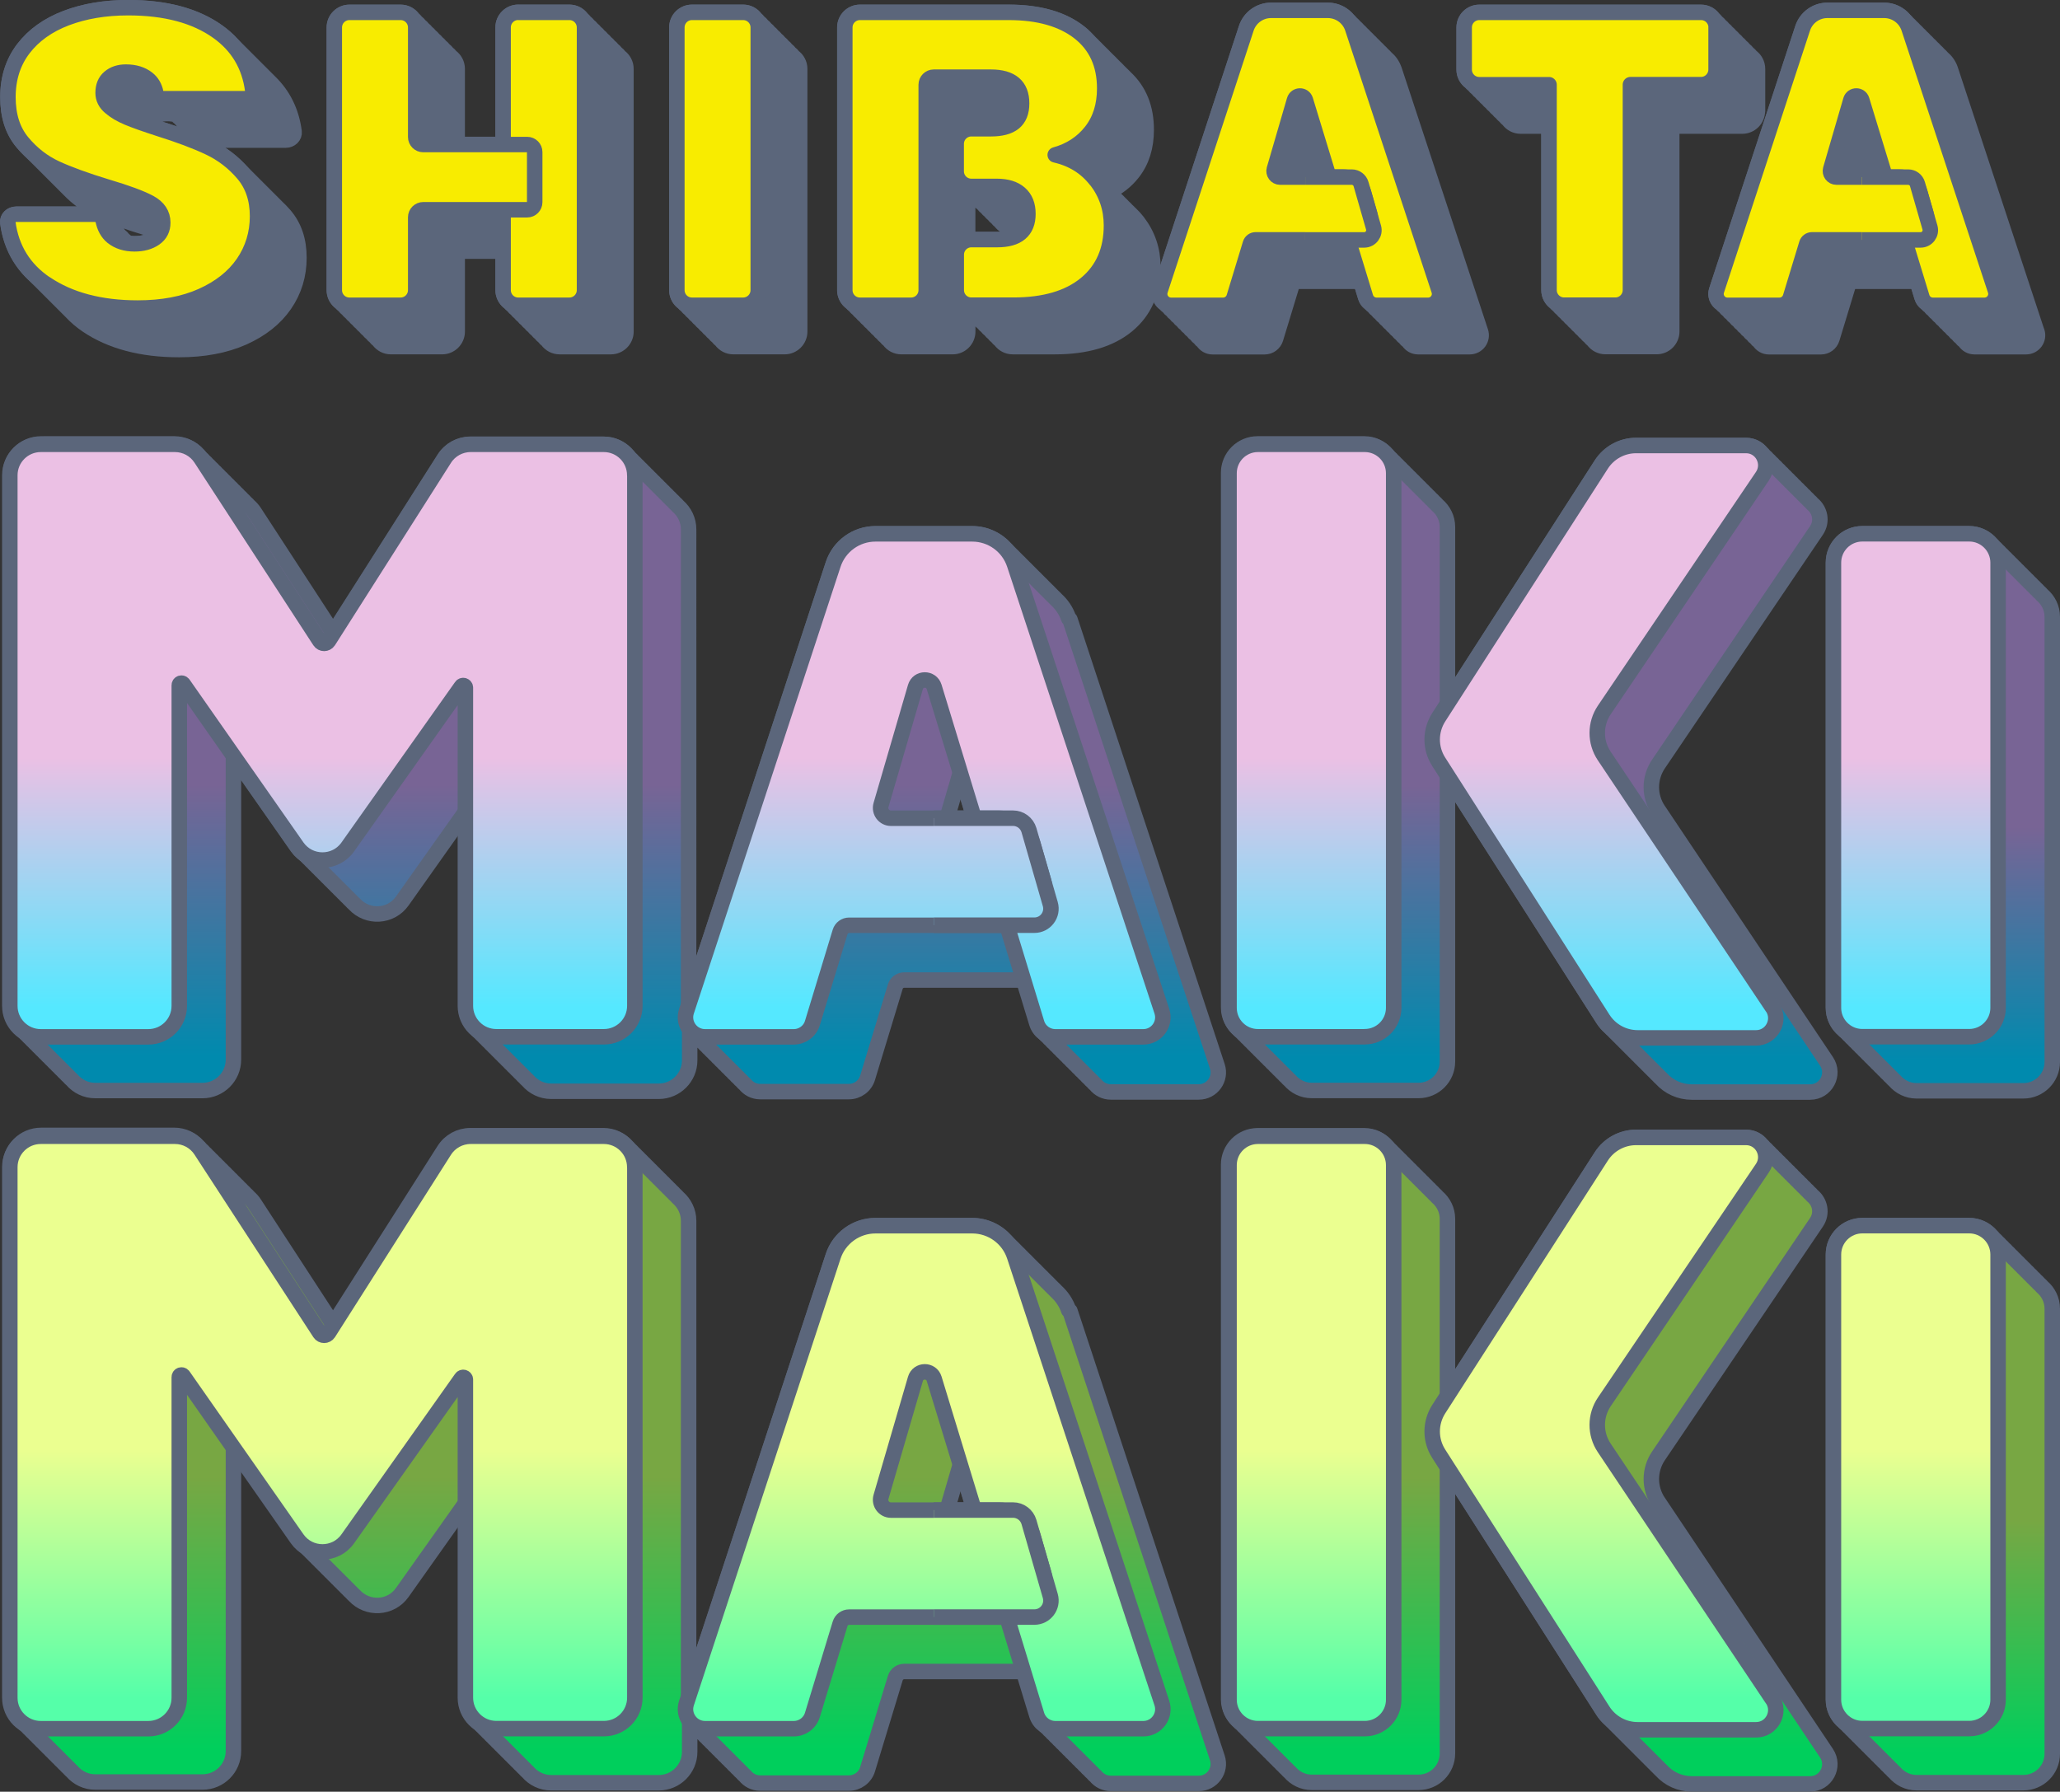 <?xml version="1.0" encoding="UTF-8"?><svg id="_レイヤー_2" xmlns="http://www.w3.org/2000/svg" xmlns:xlink="http://www.w3.org/1999/xlink" viewBox="0 0 316.8 275.57"><rect x="0" y="0" width="316.8" height="275.57" fill="#333333" stroke="none"/><defs><style>.cls-1{fill:url(#_名称未設定グラデーション_145);}.cls-1,.cls-2,.cls-3,.cls-4,.cls-5,.cls-6,.cls-7,.cls-8,.cls-9,.cls-10,.cls-11,.cls-12,.cls-13,.cls-14,.cls-15,.cls-16,.cls-17,.cls-18,.cls-19,.cls-20{stroke:#5b667b;stroke-linejoin:round;stroke-width:2.38px;}.cls-2{fill:url(#_名称未設定グラデーション_144);}.cls-3{fill:url(#_名称未設定グラデーション_119);}.cls-4{fill:url(#_名称未設定グラデーション_87-2);}.cls-5{fill:url(#_名称未設定グラデーション_87-4);}.cls-6{fill:url(#_名称未設定グラデーション_87-3);}.cls-7{fill:url(#_名称未設定グラデーション_87-6);}.cls-8{fill:url(#_名称未設定グラデーション_87-5);}.cls-9{fill:url(#_名称未設定グラデーション_119-3);}.cls-10{fill:url(#_名称未設定グラデーション_119-2);}.cls-11{fill:url(#_名称未設定グラデーション_145-3);}.cls-12{fill:url(#_名称未設定グラデーション_145-2);}.cls-13{fill:url(#_名称未設定グラデーション_144-6);}.cls-14{fill:url(#_名称未設定グラデーション_144-2);}.cls-15{fill:url(#_名称未設定グラデーション_144-4);}.cls-16{fill:url(#_名称未設定グラデーション_144-3);}.cls-17{fill:url(#_名称未設定グラデーション_144-5);}.cls-18{fill:#f8ec00;}.cls-19{fill:#5b667b;}.cls-20{fill:url(#_名称未設定グラデーション_87);}</style><linearGradient id="_名称未設定グラデーション_119" x1="94.36" y1="120.74" x2="94.36" y2="162.49" gradientUnits="userSpaceOnUse"><stop offset="0" stop-color="#786495"/><stop offset="1" stop-color="#008aae"/></linearGradient><linearGradient id="_名称未設定グラデーション_119-2" x1="298.8" y1="127.25" x2="298.8" y2="163.23" xlink:href="#_名称未設定グラデーション_119"/><linearGradient id="_名称未設定グラデーション_119-3" x1="235.23" y1="120.84" x2="235.23" y2="162.67" xlink:href="#_名称未設定グラデーション_119"/><linearGradient id="_名称未設定グラデーション_87" x1="49.57" y1="116.52" x2="49.57" y2="154.8" gradientUnits="userSpaceOnUse"><stop offset="0" stop-color="#ebc0e4"/><stop offset="1" stop-color="#55e8ff"/></linearGradient><linearGradient id="_名称未設定グラデーション_87-2" x1="142.13" y1="116.52" x2="142.13" y2="154.8" xlink:href="#_名称未設定グラデーション_87"/><linearGradient id="_名称未設定グラデーション_87-3" x1="152.61" y1="116.52" x2="152.61" y2="154.8" xlink:href="#_名称未設定グラデーション_87"/><linearGradient id="_名称未設定グラデーション_87-4" x1="294.62" y1="116.52" x2="294.62" y2="154.8" xlink:href="#_名称未設定グラデーション_87"/><linearGradient id="_名称未設定グラデーション_87-5" x1="201.67" y1="116.52" x2="201.67" y2="154.8" xlink:href="#_名称未設定グラデーション_87"/><linearGradient id="_名称未設定グラデーション_87-6" x1="246.67" y1="116.52" x2="246.67" y2="154.8" xlink:href="#_名称未設定グラデーション_87"/><linearGradient id="_名称未設定グラデーション_145" x1="94.36" y1="227.15" x2="94.36" y2="268.91" gradientUnits="userSpaceOnUse"><stop offset="0" stop-color="#78a743"/><stop offset="1" stop-color="#00cf5c"/></linearGradient><linearGradient id="_名称未設定グラデーション_145-2" x1="298.8" y1="233.66" x2="298.8" y2="269.64" xlink:href="#_名称未設定グラデーション_145"/><linearGradient id="_名称未設定グラデーション_145-3" x1="235.23" y1="227.25" x2="235.23" y2="269.08" xlink:href="#_名称未設定グラデーション_145"/><linearGradient id="_名称未設定グラデーション_144" x1="49.57" y1="222.93" x2="49.57" y2="261.21" gradientUnits="userSpaceOnUse"><stop offset="0" stop-color="#ebff90"/><stop offset="1" stop-color="#55ffa9"/></linearGradient><linearGradient id="_名称未設定グラデーション_144-2" x1="142.13" y1="222.93" x2="142.13" y2="261.21" xlink:href="#_名称未設定グラデーション_144"/><linearGradient id="_名称未設定グラデーション_144-3" x1="152.61" y1="222.93" x2="152.61" y2="261.21" xlink:href="#_名称未設定グラデーション_144"/><linearGradient id="_名称未設定グラデーション_144-4" x1="294.62" y1="222.93" x2="294.62" y2="261.21" xlink:href="#_名称未設定グラデーション_144"/><linearGradient id="_名称未設定グラデーション_144-5" x1="201.67" y1="222.93" x2="201.67" y2="261.21" xlink:href="#_名称未設定グラデーション_144"/><linearGradient id="_名称未設定グラデーション_144-6" x1="246.67" y1="222.93" x2="246.67" y2="261.21" xlink:href="#_名称未設定グラデーション_144"/></defs><g id="_レイヤー_1-2"><g><g><path class="cls-3" d="M164.35,95.12c-.38-1.16-1.07-2.15-1.93-2.93-.15-.17-.32-.33-.49-.49-.16-.17-.32-.33-.49-.49-.15-.17-.32-.33-.49-.49-.16-.17-.32-.33-.49-.49-.15-.17-.32-.33-.49-.49-.16-.17-.32-.33-.49-.49-.15-.17-.32-.33-.49-.49-.16-.17-.32-.33-.49-.49-.16-.17-.32-.33-.49-.49-.15-.17-.32-.33-.49-.49-.16-.17-.32-.33-.49-.49-.15-.17-.32-.33-.49-.49-.16-.17-.32-.33-.49-.49-.15-.17-.32-.33-.49-.49-.16-.17-.32-.33-.49-.49-.15-.17-.32-.33-.49-.49-1.27-1.4-3.08-2.26-5.06-2.26h-14.89c-2.96,0-5.58,1.9-6.51,4.71l-22.22,67.69V81.42c0-1.44-.65-2.71-1.66-3.59-.15-.17-.31-.34-.49-.49-.15-.17-.31-.34-.49-.49-.15-.17-.31-.34-.49-.49-.15-.17-.31-.34-.49-.49-.15-.17-.31-.34-.49-.49-.15-.17-.31-.34-.49-.49-.15-.17-.31-.34-.49-.49-.15-.17-.31-.34-.49-.49-.15-.17-.31-.34-.49-.49-.15-.17-.31-.34-.49-.49-.15-.17-.31-.34-.49-.49-.15-.17-.31-.34-.49-.49-.15-.17-.31-.34-.49-.49-.15-.17-.31-.34-.49-.49-.15-.17-.31-.34-.49-.49-.15-.17-.31-.34-.49-.49-.87-1.01-2.15-1.66-3.59-1.66h-20.49c-1.63,0-3.14,.83-4.02,2.21l-17.07,26.83-12.11-18.6c-.24-.37-.53-.69-.86-.98-.15-.18-.31-.34-.49-.49-.15-.18-.32-.34-.49-.49-.15-.18-.31-.34-.49-.49-.15-.18-.31-.34-.49-.49-.15-.18-.31-.34-.49-.49-.15-.18-.31-.34-.49-.49-.15-.18-.31-.34-.49-.49-.15-.18-.31-.34-.49-.49-.15-.18-.31-.34-.49-.49-.15-.18-.31-.34-.49-.49-.15-.18-.31-.34-.49-.49-.15-.18-.31-.34-.49-.49-.15-.18-.31-.34-.49-.49-.15-.18-.31-.34-.49-.49-.15-.18-.31-.34-.49-.49-.15-.18-.31-.34-.49-.49-.9-1.05-2.22-1.67-3.62-1.67H6.32c-2.63,0-4.76,2.13-4.76,4.76v81.6c0,1.44,.65,2.71,1.66,3.59,.15,.17,.31,.34,.49,.49,.15,.17,.31,.34,.49,.49,.15,.17,.31,.34,.49,.49,.15,.17,.31,.34,.49,.49,.15,.17,.31,.34,.49,.49,.15,.17,.31,.34,.49,.49,.15,.17,.31,.34,.49,.49,.15,.17,.31,.34,.49,.49,.15,.17,.31,.34,.49,.49,.15,.17,.31,.34,.49,.49,.15,.17,.31,.34,.49,.49,.15,.17,.31,.34,.49,.49,.15,.17,.31,.34,.49,.49,.15,.17,.31,.34,.49,.49,.15,.17,.31,.34,.49,.49,.15,.17,.31,.34,.49,.49,.87,1.01,2.15,1.66,3.59,1.66H31.14c2.63,0,4.76-2.13,4.76-4.76v-46.81l9.84,14.07c.27,.38,.58,.69,.92,.97,.16,.17,.31,.34,.49,.49,.16,.17,.31,.34,.49,.49,.16,.17,.31,.34,.49,.49,.16,.17,.31,.34,.49,.49,.16,.17,.31,.34,.49,.49,.16,.17,.31,.34,.49,.49,.16,.17,.31,.34,.49,.49,.16,.17,.31,.34,.49,.49,.16,.17,.31,.34,.49,.49,.16,.17,.31,.34,.49,.49,.16,.17,.31,.34,.49,.49,.16,.17,.31,.34,.49,.49,.16,.17,.31,.34,.49,.49,.16,.17,.31,.34,.49,.49,.16,.17,.31,.34,.49,.49,.16,.17,.31,.34,.49,.49,2.01,2.18,5.58,2.05,7.36-.46l9.81-13.85v30.02c0,1.44,.65,2.71,1.66,3.59,.15,.17,.31,.34,.49,.49,.15,.17,.31,.34,.49,.49,.15,.17,.31,.34,.49,.49,.15,.17,.31,.34,.49,.49,.15,.17,.31,.34,.49,.49,.15,.17,.31,.34,.49,.49,.15,.17,.31,.34,.49,.49,.15,.17,.31,.34,.49,.49,.15,.17,.31,.34,.49,.49,.15,.17,.31,.34,.49,.49,.15,.17,.31,.34,.49,.49,.15,.17,.31,.34,.49,.49,.15,.17,.31,.34,.49,.49,.15,.17,.31,.34,.49,.49,.15,.17,.31,.34,.49,.49,.15,.17,.31,.34,.49,.49,.87,1.01,2.15,1.66,3.59,1.66h16.54c2.63,0,4.76-2.13,4.76-4.76v-4.91c.18,.28,.4,.53,.66,.74,.14,.18,.31,.34,.49,.49,.14,.18,.31,.34,.49,.49,.14,.18,.31,.34,.49,.49,.14,.18,.31,.34,.49,.49,.14,.18,.31,.34,.49,.49,.14,.18,.31,.34,.49,.49,.14,.18,.31,.34,.49,.49,.14,.18,.31,.34,.49,.49,.14,.18,.31,.34,.49,.49,.14,.18,.31,.34,.49,.49,.14,.18,.31,.34,.49,.49,.14,.18,.31,.34,.49,.49,.14,.18,.31,.34,.49,.49,.14,.18,.31,.34,.49,.49,.14,.18,.31,.34,.49,.49,.14,.18,.31,.34,.49,.49,.54,.68,1.37,1.14,2.34,1.14h13.65c1.32,0,2.49-.86,2.87-2.13l4.26-14.01c.18-.61,.74-1.02,1.38-1.02h18.5l2.06,6.76c.18,.6,.55,1.11,1.02,1.48,.14,.18,.31,.35,.49,.49,.14,.18,.31,.34,.49,.49,.14,.18,.31,.35,.49,.49,.14,.18,.31,.34,.49,.49,.14,.18,.31,.34,.49,.49,.14,.18,.31,.35,.49,.49,.14,.18,.31,.34,.49,.49,.14,.18,.31,.34,.49,.49,.14,.18,.31,.35,.49,.49,.14,.18,.31,.34,.49,.49,.14,.18,.31,.34,.49,.49,.14,.18,.31,.35,.49,.49,.14,.18,.31,.34,.49,.49,.14,.18,.31,.35,.49,.49,.14,.18,.31,.34,.49,.49,.14,.18,.31,.34,.49,.49,.56,.7,1.41,1.13,2.34,1.13h13.53c2.05,0,3.49-2,2.85-3.94l-22.66-68.72Zm-14.48,30.76h-4.24l2.07-7.1,2.17,7.1Z"/><path class="cls-10" d="M314.04,91.5c-.15-.18-.31-.34-.49-.49-.15-.18-.31-.34-.49-.49-.15-.18-.31-.34-.49-.49-.15-.18-.31-.34-.49-.49-.15-.18-.31-.34-.49-.49-.15-.18-.31-.34-.49-.49-.15-.18-.31-.34-.49-.49-.15-.18-.31-.34-.49-.49-.15-.18-.31-.34-.49-.49-.15-.18-.31-.34-.49-.49-.15-.18-.31-.34-.49-.49-.15-.18-.31-.34-.49-.49-.15-.18-.31-.34-.49-.49-.15-.18-.31-.34-.49-.49-.15-.18-.31-.34-.49-.49-.15-.18-.31-.34-.49-.49-.82-.95-2.01-1.57-3.36-1.57h-16.44c-2.45,0-4.44,1.99-4.44,4.44v68.47c0,1.35,.62,2.55,1.57,3.36,.15,.18,.31,.34,.49,.49,.15,.18,.31,.34,.49,.49,.15,.18,.31,.34,.49,.49,.15,.18,.31,.34,.49,.49,.15,.18,.31,.34,.49,.49,.15,.18,.31,.34,.49,.49,.15,.18,.31,.34,.49,.49,.15,.18,.31,.34,.49,.49,.15,.18,.31,.34,.49,.49,.15,.18,.31,.34,.49,.49,.15,.18,.31,.34,.49,.49,.15,.18,.31,.34,.49,.49,.15,.18,.31,.34,.49,.49,.15,.18,.31,.34,.49,.49,.15,.18,.31,.34,.49,.49,.15,.18,.31,.34,.49,.49,.82,.95,2.01,1.57,3.36,1.57h16.44c2.45,0,4.44-1.99,4.44-4.44V94.86c0-1.35-.62-2.55-1.57-3.36Z"/><path class="cls-9" d="M255.03,124.6c-1.44-2.15-1.43-4.95,.02-7.09l24.3-35.93c.95-1.41,.53-3.16-.64-4.09-.14-.18-.3-.34-.49-.49-.14-.18-.31-.34-.49-.49-.14-.18-.3-.34-.49-.49-.14-.18-.3-.34-.49-.49-.14-.18-.3-.34-.49-.49-.14-.18-.31-.34-.49-.49-.14-.18-.3-.34-.49-.49-.14-.18-.3-.34-.49-.49-.14-.18-.31-.34-.49-.49-.14-.18-.3-.34-.49-.49-.14-.18-.3-.34-.49-.49-.14-.18-.3-.34-.49-.49-.14-.18-.3-.34-.49-.49-.14-.18-.31-.34-.49-.49-.14-.18-.3-.34-.49-.49-.14-.18-.3-.34-.49-.49-.54-.67-1.36-1.13-2.36-1.13h-16.91c-2.16,0-4.17,1.1-5.34,2.91l-23.66,36.77v-27.15c0-1.35-.62-2.55-1.57-3.36-.15-.18-.31-.34-.49-.49-.15-.18-.31-.34-.49-.49-.15-.18-.31-.34-.49-.49-.15-.18-.31-.34-.49-.49-.15-.18-.31-.34-.49-.49-.15-.18-.31-.34-.49-.49-.15-.18-.31-.34-.49-.49-.15-.18-.31-.34-.49-.49-.15-.18-.31-.34-.49-.49-.15-.18-.31-.34-.49-.49-.15-.18-.31-.34-.49-.49-.15-.18-.31-.34-.49-.49-.15-.18-.31-.34-.49-.49-.15-.18-.31-.34-.49-.49-.15-.18-.31-.34-.49-.49-.15-.18-.31-.34-.49-.49-.82-.95-2.01-1.57-3.36-1.57h-16.44c-2.45,0-4.44,1.99-4.44,4.44v82.23c0,1.35,.62,2.55,1.57,3.36,.15,.18,.31,.34,.49,.49,.15,.18,.31,.34,.49,.49,.15,.18,.31,.34,.49,.49,.15,.18,.31,.34,.49,.49,.15,.18,.31,.34,.49,.49,.15,.18,.31,.34,.49,.49,.15,.18,.31,.34,.49,.49,.15,.18,.31,.34,.49,.49,.15,.18,.31,.34,.49,.49,.15,.18,.31,.34,.49,.49,.15,.18,.31,.34,.49,.49,.15,.18,.31,.34,.49,.49,.15,.18,.31,.34,.49,.49,.15,.18,.31,.34,.49,.49,.15,.18,.31,.34,.49,.49,.15,.18,.31,.34,.49,.49,.82,.95,2.01,1.57,3.36,1.57h16.44c2.45,0,4.44-1.99,4.44-4.44v-43.98l23.89,37.41c.32,.5,.71,.94,1.14,1.32,.15,.17,.32,.33,.49,.49,.15,.17,.32,.33,.49,.49,.15,.17,.32,.33,.49,.49,.15,.17,.32,.33,.49,.49,.15,.17,.32,.33,.49,.49,.15,.17,.32,.33,.49,.49,.15,.17,.32,.33,.49,.49,.15,.17,.32,.33,.49,.49,.15,.17,.32,.33,.49,.49,.15,.17,.32,.33,.49,.49,.15,.17,.32,.33,.49,.49,.15,.17,.32,.33,.49,.49,.15,.17,.32,.33,.49,.49,.15,.17,.32,.33,.49,.49,.15,.17,.32,.33,.49,.49,.15,.17,.32,.33,.49,.49,1.19,1.32,2.89,2.09,4.7,2.09h18.2c2.42,0,3.87-2.7,2.52-4.72l-25.86-38.65Z"/></g><g><path class="cls-20" d="M97.63,73.1v81.6c0,2.63-2.13,4.76-4.76,4.76h-16.54c-2.63,0-4.76-2.13-4.76-4.76v-48.93c0-.33-.42-.46-.61-.19l-17.48,24.69c-1.9,2.69-5.9,2.68-7.79-.02l-17.51-25.04c-.19-.27-.61-.14-.61,.19v49.31c0,2.63-2.13,4.76-4.76,4.76H6.27c-2.63,0-4.76-2.13-4.76-4.76V73.1c0-2.63,2.13-4.76,4.76-4.76H26.91c1.61,0,3.11,.81,3.99,2.16l18.29,28.1c.31,.48,1.01,.47,1.32,0l17.84-28.05c.87-1.37,2.39-2.21,4.02-2.21h20.49c2.63,0,4.76,2.13,4.76,4.76Z"/><g><path class="cls-4" d="M158.83,129.74l1.64,5.68c.99,3.45-1.59,6.89-5.18,6.89h-24.71c-.63,0-1.19,.41-1.38,1.02l-4.26,14.01c-.38,1.27-1.55,2.13-2.87,2.13h-13.65c-2.04,0-3.49-2-2.85-3.94l22.56-68.71c.92-2.81,3.55-4.71,6.5-4.71h14.89c2.96,0,5.58,1.9,6.5,4.7l22.66,68.72c.64,1.94-.81,3.94-2.85,3.94h-13.53c-1.32,0-2.49-.86-2.87-2.13l-15.77-51.69c-.44-1.43-2.46-1.42-2.88,.02l-5.29,18.14c-.3,1.02,.47,2.04,1.53,2.04h16.63c2.4,0,4.51,1.59,5.18,3.9Z"/><path class="cls-6" d="M143.6,125.84h12.19c1.13,0,2.13,.75,2.45,1.84l3.28,11.37c.47,1.63-.75,3.25-2.45,3.25h-15.47"/></g><path class="cls-5" d="M307.28,86.54v68.47c0,2.45-1.99,4.44-4.44,4.44h-16.44c-2.45,0-4.44-1.99-4.44-4.44V86.54c0-2.45,1.99-4.44,4.44-4.44h16.44c2.45,0,4.44,1.99,4.44,4.44Z"/><path class="cls-8" d="M209.89,159.46h-16.44c-2.45,0-4.44-1.99-4.44-4.44V72.78c0-2.45,1.99-4.44,4.44-4.44h16.44c2.45,0,4.44,1.99,4.44,4.44v82.23c0,2.45-1.99,4.44-4.44,4.44Z"/><path class="cls-7" d="M272.57,154.92l-25.86-38.65c-1.44-2.15-1.43-4.95,.02-7.09l24.3-35.93c1.36-2.01-.08-4.73-2.51-4.73h-16.91c-2.16,0-4.17,1.1-5.34,2.91l-25.01,38.88c-1.34,2.09-1.35,4.76-.01,6.85l25.26,39.54c1.17,1.83,3.18,2.93,5.35,2.93h18.2c2.42,0,3.87-2.7,2.52-4.72Z"/></g><g><path class="cls-1" d="M164.35,201.53c-.38-1.16-1.07-2.15-1.93-2.93-.15-.17-.32-.33-.49-.49-.16-.17-.32-.33-.49-.49-.15-.17-.32-.33-.49-.49-.16-.17-.32-.33-.49-.49-.15-.17-.32-.33-.49-.49-.16-.17-.32-.33-.49-.49-.15-.17-.32-.33-.49-.49-.16-.17-.32-.33-.49-.49-.16-.17-.32-.33-.49-.49-.15-.17-.32-.33-.49-.49-.16-.17-.32-.33-.49-.49-.15-.17-.32-.33-.49-.49-.16-.17-.32-.33-.49-.49-.15-.17-.32-.33-.49-.49-.16-.17-.32-.33-.49-.49-.15-.17-.32-.33-.49-.49-1.27-1.4-3.08-2.26-5.06-2.26h-14.89c-2.96,0-5.58,1.9-6.51,4.71l-22.22,67.69v-73.13c0-1.44-.65-2.71-1.66-3.59-.15-.17-.31-.34-.49-.49-.15-.17-.31-.34-.49-.49-.15-.17-.31-.34-.49-.49-.15-.17-.31-.34-.49-.49-.15-.17-.31-.34-.49-.49-.15-.17-.31-.34-.49-.49-.15-.17-.31-.34-.49-.49-.15-.17-.31-.34-.49-.49-.15-.17-.31-.34-.49-.49-.15-.17-.31-.34-.49-.49-.15-.17-.31-.34-.49-.49-.15-.17-.31-.34-.49-.49-.15-.17-.31-.34-.49-.49-.15-.17-.31-.34-.49-.49-.15-.17-.31-.34-.49-.49-.15-.17-.31-.34-.49-.49-.87-1.01-2.15-1.66-3.59-1.66h-20.49c-1.63,0-3.14,.83-4.02,2.21l-17.07,26.83-12.11-18.6c-.24-.37-.53-.69-.86-.98-.15-.18-.31-.34-.49-.49-.15-.18-.32-.34-.49-.49-.15-.18-.31-.34-.49-.49-.15-.18-.31-.34-.49-.49-.15-.18-.31-.34-.49-.49-.15-.18-.31-.34-.49-.49-.15-.18-.31-.34-.49-.49-.15-.18-.31-.34-.49-.49-.15-.18-.31-.34-.49-.49-.15-.18-.31-.34-.49-.49-.15-.18-.31-.34-.49-.49-.15-.18-.31-.34-.49-.49-.15-.18-.31-.34-.49-.49-.15-.18-.31-.34-.49-.49-.15-.18-.31-.34-.49-.49-.15-.18-.31-.34-.49-.49-.9-1.05-2.22-1.67-3.62-1.67H6.32c-2.63,0-4.76,2.13-4.76,4.76v81.6c0,1.44,.65,2.71,1.66,3.59,.15,.17,.31,.34,.49,.49,.15,.17,.31,.34,.49,.49,.15,.17,.31,.34,.49,.49,.15,.17,.31,.34,.49,.49,.15,.17,.31,.34,.49,.49,.15,.17,.31,.34,.49,.49,.15,.17,.31,.34,.49,.49,.15,.17,.31,.34,.49,.49,.15,.17,.31,.34,.49,.49,.15,.17,.31,.34,.49,.49,.15,.17,.31,.34,.49,.49,.15,.17,.31,.34,.49,.49,.15,.17,.31,.34,.49,.49,.15,.17,.31,.34,.49,.49,.15,.17,.31,.34,.49,.49,.15,.17,.31,.34,.49,.49,.87,1.01,2.15,1.66,3.59,1.66H31.14c2.63,0,4.76-2.13,4.76-4.76v-46.81l9.84,14.07c.27,.38,.58,.69,.92,.97,.16,.17,.31,.34,.49,.49,.16,.17,.31,.34,.49,.49,.16,.17,.31,.34,.49,.49,.16,.17,.31,.34,.49,.49,.16,.17,.31,.34,.49,.49,.16,.17,.31,.34,.49,.49,.16,.17,.31,.34,.49,.49,.16,.17,.31,.34,.49,.49,.16,.17,.31,.34,.49,.49,.16,.17,.31,.34,.49,.49,.16,.17,.31,.34,.49,.49,.16,.17,.31,.34,.49,.49,.16,.17,.31,.34,.49,.49,.16,.17,.31,.34,.49,.49,.16,.17,.31,.34,.49,.49,.16,.17,.31,.34,.49,.49,2.01,2.18,5.58,2.05,7.36-.46l9.81-13.85v30.02c0,1.44,.65,2.71,1.66,3.59,.15,.17,.31,.34,.49,.49,.15,.17,.31,.34,.49,.49,.15,.17,.31,.34,.49,.49,.15,.17,.31,.34,.49,.49,.15,.17,.31,.34,.49,.49,.15,.17,.31,.34,.49,.49,.15,.17,.31,.34,.49,.49,.15,.17,.31,.34,.49,.49,.15,.17,.31,.34,.49,.49,.15,.17,.31,.34,.49,.49,.15,.17,.31,.34,.49,.49,.15,.17,.31,.34,.49,.49,.15,.17,.31,.34,.49,.49,.15,.17,.31,.34,.49,.49,.15,.17,.31,.34,.49,.49,.15,.17,.31,.34,.49,.49,.87,1.01,2.15,1.66,3.59,1.66h16.54c2.63,0,4.76-2.13,4.76-4.76v-4.91c.18,.28,.4,.53,.66,.74,.14,.18,.31,.34,.49,.49,.14,.18,.31,.34,.49,.49,.14,.18,.31,.34,.49,.49,.14,.18,.31,.34,.49,.49,.14,.18,.31,.34,.49,.49,.14,.18,.31,.34,.49,.49,.14,.18,.31,.34,.49,.49,.14,.18,.31,.34,.49,.49,.14,.18,.31,.34,.49,.49,.14,.18,.31,.34,.49,.49,.14,.18,.31,.34,.49,.49,.14,.18,.31,.34,.49,.49,.14,.18,.31,.34,.49,.49,.14,.18,.31,.34,.49,.49,.14,.18,.31,.34,.49,.49,.14,.18,.31,.34,.49,.49,.54,.68,1.37,1.14,2.34,1.14h13.65c1.32,0,2.49-.86,2.87-2.13l4.26-14.01c.18-.61,.74-1.02,1.38-1.02h18.5l2.06,6.76c.18,.6,.55,1.11,1.02,1.48,.14,.18,.31,.35,.49,.49,.14,.18,.31,.34,.49,.49,.14,.18,.31,.35,.49,.49,.14,.18,.31,.34,.49,.49,.14,.18,.31,.34,.49,.49,.14,.18,.31,.35,.49,.49,.14,.18,.31,.34,.49,.49,.14,.18,.31,.34,.49,.49,.14,.18,.31,.35,.49,.49,.14,.18,.31,.34,.49,.49,.14,.18,.31,.34,.49,.49,.14,.18,.31,.35,.49,.49,.14,.18,.31,.34,.49,.49,.14,.18,.31,.35,.49,.49,.14,.18,.31,.34,.49,.49,.14,.18,.31,.34,.49,.49,.56,.7,1.41,1.13,2.34,1.13h13.53c2.05,0,3.49-2,2.85-3.94l-22.66-68.72Zm-14.48,30.76h-4.24l2.07-7.1,2.17,7.1Z"/><path class="cls-12" d="M314.04,197.91c-.15-.18-.31-.34-.49-.49-.15-.18-.31-.34-.49-.49-.15-.18-.31-.34-.49-.49-.15-.18-.31-.34-.49-.49-.15-.18-.31-.34-.49-.49-.15-.18-.31-.34-.49-.49-.15-.18-.31-.34-.49-.49-.15-.18-.31-.34-.49-.49-.15-.18-.31-.34-.49-.49-.15-.18-.31-.34-.49-.49-.15-.18-.31-.34-.49-.49-.15-.18-.31-.34-.49-.49-.15-.18-.31-.34-.49-.49-.15-.18-.31-.34-.49-.49-.15-.18-.31-.34-.49-.49-.15-.18-.31-.34-.49-.49-.82-.95-2.01-1.57-3.36-1.57h-16.44c-2.45,0-4.44,1.99-4.44,4.44v68.47c0,1.35,.62,2.55,1.57,3.36,.15,.18,.31,.34,.49,.49,.15,.18,.31,.34,.49,.49,.15,.18,.31,.34,.49,.49,.15,.18,.31,.34,.49,.49,.15,.18,.31,.34,.49,.49,.15,.18,.31,.34,.49,.49,.15,.18,.31,.34,.49,.49,.15,.18,.31,.34,.49,.49,.15,.18,.31,.34,.49,.49,.15,.18,.31,.34,.49,.49,.15,.18,.31,.34,.49,.49,.15,.18,.31,.34,.49,.49,.15,.18,.31,.34,.49,.49,.15,.18,.31,.34,.49,.49,.15,.18,.31,.34,.49,.49,.15,.18,.31,.34,.49,.49,.82,.95,2.01,1.57,3.36,1.57h16.44c2.45,0,4.44-1.99,4.44-4.44v-68.47c0-1.35-.62-2.55-1.57-3.36Z"/><path class="cls-11" d="M255.03,231.01c-1.44-2.15-1.43-4.95,.02-7.09l24.3-35.93c.95-1.41,.53-3.16-.64-4.09-.14-.18-.3-.34-.49-.49-.14-.18-.31-.34-.49-.49-.14-.18-.3-.34-.49-.49-.14-.18-.3-.34-.49-.49-.14-.18-.3-.34-.49-.49-.14-.18-.31-.34-.49-.49-.14-.18-.3-.34-.49-.49-.14-.18-.3-.34-.49-.49-.14-.18-.31-.34-.49-.49-.14-.18-.3-.34-.49-.49-.14-.18-.3-.34-.49-.49-.14-.18-.3-.34-.49-.49-.14-.18-.3-.34-.49-.49-.14-.18-.31-.34-.49-.49-.14-.18-.3-.34-.49-.49-.14-.18-.3-.34-.49-.49-.54-.67-1.36-1.13-2.36-1.13h-16.91c-2.16,0-4.17,1.1-5.34,2.91l-23.66,36.77v-27.15c0-1.35-.62-2.55-1.57-3.36-.15-.18-.31-.34-.49-.49-.15-.18-.31-.34-.49-.49-.15-.18-.31-.34-.49-.49-.15-.18-.31-.34-.49-.49-.15-.18-.31-.34-.49-.49-.15-.18-.31-.34-.49-.49-.15-.18-.31-.34-.49-.49-.15-.18-.31-.34-.49-.49-.15-.18-.31-.34-.49-.49-.15-.18-.31-.34-.49-.49-.15-.18-.31-.34-.49-.49-.15-.18-.31-.34-.49-.49-.15-.18-.31-.34-.49-.49-.15-.18-.31-.34-.49-.49-.15-.18-.31-.34-.49-.49-.15-.18-.31-.34-.49-.49-.82-.95-2.01-1.57-3.36-1.57h-16.44c-2.45,0-4.44,1.99-4.44,4.44v82.23c0,1.35,.62,2.55,1.57,3.36,.15,.18,.31,.34,.49,.49,.15,.18,.31,.34,.49,.49,.15,.18,.31,.34,.49,.49,.15,.18,.31,.34,.49,.49,.15,.18,.31,.34,.49,.49,.15,.18,.31,.34,.49,.49,.15,.18,.31,.34,.49,.49,.15,.18,.31,.34,.49,.49,.15,.18,.31,.34,.49,.49,.15,.18,.31,.34,.49,.49,.15,.18,.31,.34,.49,.49,.15,.18,.31,.34,.49,.49,.15,.18,.31,.34,.49,.49,.15,.18,.31,.34,.49,.49,.15,.18,.31,.34,.49,.49,.15,.18,.31,.34,.49,.49,.82,.95,2.01,1.57,3.36,1.57h16.44c2.45,0,4.44-1.99,4.44-4.44v-43.98l23.89,37.41c.32,.5,.71,.94,1.14,1.32,.15,.17,.32,.33,.49,.49,.15,.17,.32,.33,.49,.49,.15,.17,.32,.33,.49,.49,.15,.17,.32,.33,.49,.49,.15,.17,.32,.33,.49,.49,.15,.17,.32,.33,.49,.49,.15,.17,.32,.33,.49,.49,.15,.17,.32,.33,.49,.49,.15,.17,.32,.33,.49,.49,.15,.17,.32,.33,.49,.49,.15,.17,.32,.33,.49,.49,.15,.17,.32,.33,.49,.49,.15,.17,.32,.33,.49,.49,.15,.17,.32,.33,.49,.49,.15,.17,.32,.33,.49,.49,.15,.17,.32,.33,.49,.49,1.19,1.32,2.89,2.09,4.7,2.09h18.2c2.42,0,3.87-2.7,2.52-4.72l-25.86-38.65Z"/></g><g><path class="cls-2" d="M97.63,179.51v81.6c0,2.63-2.13,4.76-4.76,4.76h-16.54c-2.63,0-4.76-2.13-4.76-4.76v-48.93c0-.33-.42-.46-.61-.19l-17.48,24.69c-1.9,2.69-5.9,2.68-7.79-.02l-17.51-25.04c-.19-.27-.61-.14-.61,.19v49.31c0,2.63-2.13,4.76-4.76,4.76H6.27c-2.63,0-4.76-2.13-4.76-4.76v-81.6c0-2.63,2.13-4.76,4.76-4.76H26.91c1.61,0,3.11,.81,3.99,2.16l18.29,28.1c.31,.48,1.01,.47,1.32,0l17.84-28.05c.87-1.37,2.39-2.21,4.02-2.21h20.49c2.63,0,4.76,2.13,4.76,4.76Z"/><g><path class="cls-14" d="M158.83,236.15l1.64,5.68c.99,3.45-1.59,6.89-5.18,6.89h-24.71c-.63,0-1.19,.41-1.38,1.02l-4.26,14.01c-.38,1.27-1.55,2.13-2.87,2.13h-13.65c-2.04,0-3.49-2-2.85-3.94l22.56-68.71c.92-2.81,3.55-4.71,6.5-4.71h14.89c2.96,0,5.58,1.9,6.5,4.7l22.66,68.72c.64,1.94-.81,3.94-2.85,3.94h-13.53c-1.32,0-2.49-.86-2.87-2.13l-15.77-51.69c-.44-1.43-2.46-1.42-2.88,.02l-5.29,18.14c-.3,1.02,.47,2.04,1.53,2.04h16.63c2.4,0,4.51,1.59,5.18,3.9Z"/><path class="cls-16" d="M143.6,232.25h12.19c1.13,0,2.13,.75,2.45,1.84l3.28,11.37c.47,1.63-.75,3.25-2.45,3.25h-15.47"/></g><path class="cls-15" d="M307.28,192.95v68.47c0,2.45-1.99,4.44-4.44,4.44h-16.44c-2.45,0-4.44-1.99-4.44-4.44v-68.47c0-2.45,1.99-4.44,4.44-4.44h16.44c2.45,0,4.44,1.99,4.44,4.44Z"/><path class="cls-17" d="M209.89,265.87h-16.44c-2.45,0-4.44-1.99-4.44-4.44v-82.23c0-2.45,1.99-4.44,4.44-4.44h16.44c2.45,0,4.44,1.99,4.44,4.44v82.23c0,2.45-1.99,4.44-4.44,4.44Z"/><path class="cls-13" d="M272.57,261.34l-25.86-38.65c-1.44-2.15-1.43-4.95,.02-7.09l24.3-35.93c1.36-2.01-.08-4.73-2.51-4.73h-16.91c-2.16,0-4.17,1.1-5.34,2.91l-25.01,38.88c-1.34,2.09-1.35,4.76-.01,6.85l25.26,39.54c1.17,1.83,3.18,2.93,5.35,2.93h18.2c2.42,0,3.87-2.7,2.52-4.72Z"/></g><g><path class="cls-19" d="M42.46,31.74c-.18-.18-.35-.36-.53-.53-.18-.18-.35-.36-.53-.53-.18-.18-.35-.36-.53-.53-.18-.18-.35-.36-.53-.53-.18-.18-.35-.36-.53-.53-.18-.18-.35-.36-.53-.53-.18-.18-.35-.36-.53-.53-.18-.18-.35-.36-.53-.53-.18-.18-.35-.36-.53-.53-.18-.18-.35-.36-.53-.53-.18-.18-.35-.36-.53-.53-1.3-1.33-2.79-2.41-4.48-3.21-2.03-.96-4.61-1.93-7.74-2.91-.68-.22-1.29-.42-1.86-.62,.16-.33,.37-.63,.66-.87,.65-.55,1.49-.83,2.52-.83,.5,0,.95,.06,1.37,.15,.04,.03,.08,.04,.13,.06,.11,.23,.29,.41,.53,.53,.11,.23,.29,.41,.53,.53,.11,.23,.29,.41,.53,.53,.11,.23,.29,.41,.53,.53,.11,.23,.29,.41,.53,.53,.11,.23,.29,.41,.53,.53,.19,.41,.64,.69,1.14,.69h12.4c.75,0,1.36-.59,1.28-1.27-.4-3.09-1.66-5.64-3.75-7.67-.17-.18-.35-.36-.53-.53-.17-.18-.35-.36-.53-.53-.17-.18-.35-.36-.53-.53-.17-.18-.35-.36-.53-.53-.17-.18-.35-.36-.53-.53-.17-.18-.35-.36-.53-.53-.17-.18-.35-.36-.53-.53-.17-.18-.35-.36-.53-.53-.17-.18-.35-.36-.53-.53-.17-.18-.35-.36-.53-.53-.17-.18-.35-.36-.53-.53-.63-.69-1.35-1.33-2.17-1.91-3.43-2.45-8.02-3.68-13.77-3.68-3.55,0-6.72,.53-9.53,1.6-2.8,1.07-5,2.63-6.58,4.7-1.59,2.07-2.38,4.55-2.38,7.45s.73,5.17,2.21,6.94c.43,.52,.89,.98,1.36,1.43,.17,.18,.35,.36,.53,.53,.17,.18,.35,.36,.53,.53,.17,.18,.35,.36,.53,.53,.17,.18,.35,.36,.53,.53,.17,.18,.35,.36,.53,.53,.17,.18,.35,.36,.53,.53,.17,.18,.35,.36,.53,.53,.17,.18,.35,.36,.53,.53,.17,.18,.35,.36,.53,.53,.17,.18,.35,.36,.53,.53,.17,.18,.35,.36,.53,.53,1.28,1.33,2.73,2.38,4.36,3.13,1.98,.92,4.59,1.87,7.81,2.84,.67,.2,1.29,.39,1.88,.58-.2,.36-.48,.68-.86,.94-.82,.58-1.86,.86-3.12,.86-.42,0-.8-.04-1.17-.11-.01,0-.03-.01-.04-.02-.11-.23-.29-.41-.53-.53-.11-.23-.29-.41-.53-.53-.11-.23-.29-.41-.53-.53-.11-.23-.29-.41-.53-.53-.11-.23-.29-.41-.53-.53-.11-.23-.29-.41-.53-.53-.11-.23-.29-.41-.53-.53-.19-.42-.66-.7-1.17-.7H2.48c-.75,0-1.37,.6-1.28,1.28,.43,3.18,1.75,5.8,3.92,7.88,.17,.18,.35,.36,.53,.53,.17,.18,.35,.36,.53,.53,.17,.18,.35,.36,.53,.53,.17,.18,.35,.36,.53,.53,.17,.18,.35,.36,.53,.53,.17,.18,.35,.36,.53,.53,.17,.18,.35,.36,.53,.53,.17,.18,.35,.36,.53,.53,.17,.18,.35,.36,.53,.53,.17,.18,.35,.36,.53,.53,.17,.18,.35,.36,.53,.53,.71,.76,1.52,1.46,2.44,2.08,3.69,2.49,8.41,3.74,14.15,3.74,3.78,0,7.06-.62,9.84-1.85,2.78-1.24,4.91-2.92,6.38-5.05,1.47-2.13,2.21-4.54,2.21-7.22s-.74-4.83-2.21-6.55c-.41-.48-.85-.93-1.31-1.35Z"/><path class="cls-19" d="M122.01,8.7c-.15-.2-.33-.38-.53-.53-.15-.2-.33-.38-.53-.53-.15-.2-.33-.38-.53-.53-.15-.2-.33-.38-.53-.53-.15-.2-.33-.38-.53-.53-.15-.2-.33-.38-.53-.53-.15-.2-.33-.38-.53-.53-.15-.2-.33-.38-.53-.53-.15-.2-.33-.38-.53-.53-.15-.2-.33-.38-.53-.53-.15-.2-.33-.38-.53-.53-.42-.59-1.11-.97-1.88-.97h-7.88c-1.28,0-2.32,1.04-2.32,2.32V44.63c0,.78,.39,1.46,.97,1.88,.15,.2,.33,.38,.53,.53,.15,.2,.33,.38,.53,.53,.15,.2,.33,.38,.53,.53,.15,.2,.33,.38,.53,.53,.15,.2,.33,.38,.53,.53,.15,.2,.33,.38,.53,.53,.15,.2,.33,.38,.53,.53,.15,.2,.33,.38,.53,.53,.15,.2,.33,.38,.53,.53,.15,.2,.33,.38,.53,.53,.15,.2,.33,.38,.53,.53,.42,.59,1.11,.97,1.88,.97h7.88c1.28,0,2.32-1.04,2.32-2.32V10.59c0-.78-.39-1.46-.97-1.88Z"/><path class="cls-19" d="M173.82,32.87c-.17-.19-.35-.36-.53-.53-.17-.19-.35-.36-.53-.53-.17-.19-.35-.36-.53-.53-.17-.19-.35-.36-.53-.53-.17-.19-.35-.36-.53-.53-.17-.19-.35-.36-.53-.53-.06-.06-.12-.12-.17-.18,1.48-.69,2.72-1.66,3.72-2.94,1.39-1.77,2.08-3.97,2.08-6.61,0-3.37-1.09-6.04-3.25-8.04-.17-.18-.34-.36-.53-.53-.17-.18-.35-.36-.53-.53-.17-.18-.34-.36-.53-.53-.17-.18-.35-.36-.53-.53-.17-.18-.34-.36-.53-.53-.17-.18-.35-.36-.53-.53-.17-.18-.34-.36-.53-.53-.17-.18-.35-.36-.53-.53-.17-.18-.34-.36-.53-.53-.17-.18-.34-.36-.53-.53-.17-.18-.35-.36-.53-.53-.37-.4-.76-.78-1.21-1.12-2.62-2.04-6.23-3.07-10.83-3.07h-22.89c-1.28,0-2.32,1.04-2.32,2.32V44.63c0,.78,.39,1.46,.97,1.88,.15,.2,.33,.38,.53,.53,.15,.2,.33,.38,.53,.53,.15,.2,.33,.38,.53,.53,.15,.2,.33,.38,.53,.53,.15,.2,.33,.38,.53,.53,.15,.2,.33,.38,.53,.53,.15,.2,.33,.38,.53,.53,.15,.2,.33,.38,.53,.53,.15,.2,.33,.38,.53,.53,.15,.2,.33,.38,.53,.53,.15,.2,.33,.38,.53,.53,.42,.59,1.11,.97,1.88,.97h7.88c1.28,0,2.32-1.04,2.32-2.32v-3.64c.08,.08,.17,.15,.27,.22,.15,.2,.33,.38,.53,.53,.15,.2,.33,.38,.53,.53,.15,.2,.33,.38,.53,.53,.15,.2,.33,.38,.53,.53,.15,.2,.33,.38,.53,.53,.15,.2,.33,.38,.53,.53,.15,.2,.33,.38,.53,.53,.15,.2,.33,.38,.53,.53,.15,.2,.33,.38,.53,.53,.42,.59,1.11,.97,1.88,.97h6.47c4.77,0,8.48-1.09,11.12-3.26,2.64-2.17,3.96-5.18,3.96-9.01,0-2.6-.78-4.91-2.33-6.93-.35-.45-.73-.87-1.13-1.25Zm-17.35-14.64c-.73,1.04-2.09,1.56-4.08,1.56h-3.01c-.19,0-.38,.03-.56,.08v-.47c0-.64,.52-1.16,1.16-1.16h6.49Zm-7.66,10.84c.08,.08,.17,.15,.27,.22,.15,.2,.33,.38,.53,.53,.15,.2,.33,.38,.53,.53,.15,.2,.33,.38,.53,.53,.15,.2,.33,.38,.53,.53,.15,.2,.33,.38,.53,.53,.15,.2,.33,.38,.53,.53,.15,.2,.33,.38,.53,.53,.15,.2,.33,.38,.53,.53,.15,.2,.33,.38,.53,.53,.42,.59,1.11,.97,1.88,.97h1.82c-.69,1.2-2.08,1.81-4.21,1.81h-3.97c-.19,0-.38,.03-.56,.08v-7.86Z"/><path class="cls-19" d="M270.28,17.07v-6.48c0-.78-.39-1.46-.97-1.88-.15-.2-.33-.38-.53-.53-.15-.2-.33-.38-.53-.53-.15-.2-.33-.38-.53-.53-.15-.2-.33-.38-.53-.53-.15-.2-.33-.38-.53-.53-.15-.2-.33-.38-.53-.53-.15-.2-.33-.38-.53-.53-.15-.2-.33-.38-.53-.53-.15-.2-.33-.38-.53-.53-.15-.2-.33-.38-.53-.53-.15-.2-.33-.38-.53-.53-.42-.59-1.11-.97-1.88-.97h-34.11c-1.28,0-2.32,1.04-2.32,2.32v6.48c0,.78,.39,1.46,.97,1.88,.15,.2,.33,.38,.53,.53,.15,.2,.33,.38,.53,.53,.15,.2,.33,.38,.53,.53,.15,.2,.33,.38,.53,.53,.15,.2,.33,.38,.53,.53,.15,.2,.33,.38,.53,.53,.15,.2,.33,.38,.53,.53,.15,.2,.33,.38,.53,.53,.15,.2,.33,.38,.53,.53,.15,.2,.33,.38,.53,.53,.15,.2,.33,.38,.53,.53,.42,.59,1.11,.97,1.88,.97h4.36v25.23c0,.78,.39,1.46,.97,1.88,.15,.2,.33,.38,.53,.53,.15,.2,.33,.38,.53,.53,.15,.2,.33,.38,.53,.53,.15,.2,.33,.38,.53,.53,.15,.2,.33,.38,.53,.53,.15,.2,.33,.38,.53,.53,.15,.2,.33,.38,.53,.53,.15,.2,.33,.38,.53,.53,.15,.2,.33,.38,.53,.53,.15,.2,.33,.38,.53,.53,.15,.2,.33,.38,.53,.53,.42,.59,1.11,.97,1.88,.97h7.88c1.28,0,2.32-1.04,2.32-2.32V19.39h10.85c1.28,0,2.32-1.04,2.32-2.32Z"/><path class="cls-19" d="M214.39,10.71c-.24-.73-.69-1.35-1.26-1.82-.16-.19-.34-.37-.53-.53-.16-.19-.34-.37-.53-.53-.16-.19-.34-.37-.53-.53-.16-.19-.34-.37-.53-.53-.16-.19-.34-.37-.53-.53-.16-.19-.34-.37-.53-.53-.16-.19-.34-.37-.53-.53-.16-.19-.34-.37-.53-.53-.16-.19-.34-.37-.53-.53-.16-.19-.34-.37-.53-.53-.16-.19-.34-.37-.53-.53-.75-.9-1.86-1.46-3.09-1.46h-8.73c-1.74,0-3.27,1.11-3.81,2.76l-13.23,40.3c-.26,.8,.08,1.61,.73,2.02,.14,.21,.32,.39,.53,.53,.14,.21,.32,.39,.53,.53,.14,.21,.32,.39,.53,.53,.14,.21,.32,.39,.53,.53,.14,.21,.32,.39,.53,.53,.14,.21,.32,.39,.53,.53,.14,.21,.32,.39,.53,.53,.14,.21,.32,.39,.53,.53,.14,.21,.32,.39,.53,.53,.14,.21,.32,.39,.53,.53,.14,.21,.32,.39,.53,.53,.31,.48,.84,.82,1.48,.82h8c.78,0,1.46-.51,1.69-1.25l2.5-8.22c.11-.36,.44-.6,.81-.6h9.8l.75,2.45c.12,.41,.4,.73,.74,.96,.14,.22,.32,.39,.53,.53,.14,.22,.32,.39,.53,.53,.14,.22,.32,.39,.53,.53,.14,.22,.32,.39,.53,.53,.14,.22,.32,.39,.53,.53,.14,.22,.32,.39,.53,.53,.14,.22,.32,.39,.53,.53,.14,.22,.32,.39,.53,.53,.14,.22,.32,.39,.53,.53,.14,.22,.32,.39,.53,.53,.14,.22,.32,.39,.53,.53,.32,.5,.86,.82,1.48,.82h7.94c1.2,0,2.05-1.17,1.67-2.31l-13.29-40.3Zm-10.54,16.53l.26-.89,.27,.89h-.53Z"/><path class="cls-19" d="M313.24,51.01l-13.29-40.3c-.24-.73-.69-1.35-1.26-1.82-.16-.19-.34-.37-.53-.53-.16-.19-.34-.37-.53-.53-.16-.19-.34-.37-.53-.53-.16-.19-.34-.37-.53-.53-.16-.19-.34-.37-.53-.53-.16-.19-.34-.37-.53-.53-.16-.19-.34-.37-.53-.53-.16-.19-.34-.37-.53-.53-.16-.19-.34-.37-.53-.53-.16-.19-.34-.37-.53-.53-.16-.19-.34-.37-.53-.53-.75-.9-1.86-1.46-3.09-1.46h-8.73c-1.74,0-3.27,1.11-3.81,2.76l-13.23,40.3c-.26,.8,.08,1.61,.73,2.02,.14,.21,.32,.39,.53,.53,.14,.21,.32,.39,.53,.53,.14,.21,.32,.39,.53,.53,.14,.21,.32,.39,.53,.53,.14,.21,.32,.39,.53,.53,.14,.21,.32,.39,.53,.53,.14,.21,.32,.39,.53,.53,.14,.21,.32,.39,.53,.53,.14,.21,.32,.39,.53,.53,.14,.21,.32,.39,.53,.53,.14,.21,.32,.39,.53,.53,.31,.48,.84,.82,1.48,.82h8c.78,0,1.46-.51,1.69-1.25l2.5-8.22c.11-.36,.44-.6,.81-.6h9.8l.75,2.45c.12,.41,.4,.73,.74,.96,.14,.22,.32,.39,.53,.53,.14,.22,.32,.39,.53,.53,.14,.22,.32,.39,.53,.53,.14,.22,.32,.39,.53,.53,.14,.22,.32,.39,.53,.53,.14,.22,.32,.39,.53,.53,.14,.22,.32,.39,.53,.53,.14,.22,.32,.39,.53,.53,.14,.22,.32,.39,.53,.53,.14,.22,.32,.39,.53,.53,.14,.22,.32,.39,.53,.53,.32,.5,.86,.82,1.48,.82h7.94c1.2,0,2.05-1.17,1.67-2.31Zm-23.83-23.77l.26-.89,.27,.89h-.53Z"/><path class="cls-19" d="M95.29,8.7c-.15-.2-.33-.38-.53-.53-.15-.2-.33-.38-.53-.53-.15-.2-.33-.38-.53-.53-.15-.2-.33-.38-.53-.53-.15-.2-.33-.38-.53-.53-.15-.2-.33-.38-.53-.53-.15-.2-.33-.38-.53-.53-.15-.2-.33-.38-.53-.53-.15-.2-.33-.38-.53-.53-.15-.2-.33-.38-.53-.53-.15-.2-.33-.38-.53-.53-.42-.59-1.11-.97-1.88-.97h-7.88c-1.28,0-2.32,1.04-2.32,2.32V22.22h-7.07V10.59c0-.78-.39-1.46-.97-1.88-.15-.2-.33-.38-.53-.53-.15-.2-.33-.38-.53-.53-.15-.2-.33-.38-.53-.53-.15-.2-.33-.38-.53-.53-.15-.2-.33-.38-.53-.53-.15-.2-.33-.38-.53-.53-.15-.2-.33-.38-.53-.53-.15-.2-.33-.38-.53-.53-.15-.2-.33-.38-.53-.53-.15-.2-.33-.38-.53-.53-.15-.2-.33-.38-.53-.53-.42-.59-1.11-.97-1.88-.97h-7.88c-1.28,0-2.32,1.04-2.32,2.32V44.63c0,.78,.39,1.46,.97,1.88,.15,.2,.33,.38,.53,.53,.15,.2,.33,.38,.53,.53,.15,.2,.33,.38,.53,.53,.15,.2,.33,.38,.53,.53,.15,.2,.33,.38,.53,.53,.15,.2,.33,.38,.53,.53,.15,.2,.33,.38,.53,.53,.15,.2,.33,.38,.53,.53,.15,.2,.33,.38,.53,.53,.15,.2,.33,.38,.53,.53,.15,.2,.33,.38,.53,.53,.42,.59,1.11,.97,1.88,.97h7.88c1.28,0,2.32-1.04,2.32-2.32v-11.21c0-.64,.52-1.16,1.16-1.16h5.91v6.01c0,.78,.39,1.46,.97,1.88,.15,.2,.33,.38,.53,.53,.15,.2,.33,.38,.53,.53,.15,.2,.33,.38,.53,.53,.15,.2,.33,.38,.53,.53,.15,.2,.33,.38,.53,.53,.15,.2,.33,.38,.53,.53,.15,.2,.33,.38,.53,.53,.15,.2,.33,.38,.53,.53,.15,.2,.33,.38,.53,.53,.15,.2,.33,.38,.53,.53,.15,.2,.33,.38,.53,.53,.42,.59,1.11,.97,1.88,.97h7.88c1.28,0,2.32-1.04,2.32-2.32V10.59c0-.78-.39-1.46-.97-1.88Z"/></g><g><path class="cls-18" d="M7.03,43.66c-3.34-2.26-5.29-5.4-5.83-9.43-.09-.68,.53-1.28,1.28-1.28H14.59c.59,0,1.15,.36,1.26,.9,.23,1.13,.7,1.98,1.41,2.56,.89,.72,2.03,1.09,3.43,1.09,1.26,0,2.3-.29,3.12-.86,.82-.57,1.22-1.37,1.22-2.4,0-1.32-.68-2.34-2.03-3.07-1.35-.72-3.55-1.53-6.58-2.43-3.22-.98-5.83-1.93-7.81-2.84-1.99-.92-3.71-2.26-5.18-4.03s-2.21-4.08-2.21-6.94,.79-5.38,2.38-7.45c1.59-2.07,3.78-3.63,6.58-4.7,2.8-1.06,5.98-1.6,9.53-1.6,5.75,0,10.33,1.23,13.77,3.68,3.1,2.21,4.89,5.23,5.39,9.05,.09,.68-.53,1.27-1.28,1.27h-12.4c-.59,0-1.13-.37-1.23-.91-.18-.92-.61-1.64-1.27-2.16-.86-.68-1.97-1.02-3.33-1.02-1.03,0-1.87,.28-2.52,.83-.66,.55-.98,1.34-.98,2.36,0,.85,.36,1.59,1.09,2.2,.72,.62,1.62,1.15,2.7,1.6s2.66,1.01,4.76,1.69c3.13,.98,5.71,1.95,7.74,2.91,2.03,.96,3.78,2.3,5.25,4.03,1.47,1.73,2.21,3.91,2.21,6.55s-.74,5.09-2.21,7.22c-1.47,2.13-3.6,3.81-6.38,5.05s-6.06,1.85-9.84,1.85c-5.74,0-10.46-1.25-14.15-3.74Z"/><path class="cls-18" d="M116.61,4.22V44.63c0,1.28-1.04,2.32-2.32,2.32h-7.88c-1.28,0-2.32-1.04-2.32-2.32V4.22c0-1.28,1.04-2.32,2.32-2.32h7.88c1.28,0,2.32,1.04,2.32,2.32Z"/><path class="cls-18" d="M168.58,27.75c-1.56-2.02-3.66-3.33-6.3-3.93,2.3-.64,4.14-1.84,5.53-3.61,1.39-1.77,2.08-3.97,2.08-6.61,0-3.71-1.31-6.58-3.93-8.63-2.62-2.04-6.23-3.07-10.83-3.07h-22.89c-1.28,0-2.32,1.04-2.32,2.32V44.63c0,1.28,1.04,2.32,2.32,2.32h7.88c1.28,0,2.32-1.04,2.32-2.32V13.03c0-.64,.52-1.16,1.16-1.16h8.78c3.15,0,4.73,1.34,4.73,4.03s-1.58,3.9-4.73,3.9h-3.01c-1.28,0-2.32,1.04-2.32,2.32v4.23c0,1.28,1.04,2.32,2.32,2.32h3.91c1.53,0,2.72,.36,3.55,1.09,.83,.72,1.25,1.77,1.25,3.13,0,2.64-1.58,3.96-4.73,3.96h-3.97c-1.28,0-2.32,1.04-2.32,2.32v5.45c0,1.28,1.04,2.32,2.32,2.32h6.47c4.77,0,8.48-1.09,11.12-3.26,2.64-2.17,3.96-5.18,3.96-9.01,0-2.6-.78-4.91-2.33-6.93Z"/><path class="cls-18" d="M263.91,4.22v6.48c0,1.28-1.04,2.32-2.32,2.32h-10.85v31.6c0,1.28-1.04,2.32-2.32,2.32h-7.88c-1.28,0-2.32-1.04-2.32-2.32V13.03h-10.73c-1.28,0-2.32-1.04-2.32-2.32V4.22c0-1.28,1.04-2.32,2.32-2.32h34.11c1.28,0,2.32,1.04,2.32,2.32Z"/><g><path class="cls-18" d="M209.67,29.52l.96,3.33c.58,2.02-.93,4.04-3.04,4.04h-14.49c-.37,0-.7,.24-.81,.6l-2.5,8.22c-.23,.74-.91,1.25-1.69,1.25h-8c-1.2,0-2.05-1.17-1.67-2.31l13.23-40.3c.54-1.65,2.08-2.76,3.81-2.76h8.73c1.73,0,3.27,1.11,3.81,2.76l13.29,40.3c.38,1.14-.47,2.31-1.67,2.31h-7.94c-.77,0-1.46-.51-1.68-1.25l-9.25-30.32c-.26-.84-1.44-.83-1.69,.01l-3.1,10.64c-.17,.6,.27,1.2,.9,1.2h9.75c1.41,0,2.65,.93,3.04,2.28Z"/><path class="cls-18" d="M200.73,27.24h7.15c.66,0,1.25,.44,1.43,1.08l1.92,6.67c.28,.95-.44,1.91-1.43,1.91h-9.08"/></g><g><path class="cls-18" d="M295.23,29.52l.96,3.33c.58,2.02-.93,4.04-3.04,4.04h-14.49c-.37,0-.7,.24-.81,.6l-2.5,8.22c-.23,.74-.91,1.25-1.69,1.25h-8c-1.2,0-2.05-1.17-1.67-2.31l13.23-40.3c.54-1.65,2.08-2.76,3.81-2.76h8.73c1.73,0,3.27,1.11,3.81,2.76l13.29,40.3c.38,1.14-.47,2.31-1.67,2.31h-7.94c-.77,0-1.46-.51-1.68-1.25l-9.25-30.32c-.26-.84-1.44-.83-1.69,.01l-3.1,10.64c-.17,.6,.27,1.2,.9,1.2h9.75c1.41,0,2.65,.93,3.04,2.28Z"/><path class="cls-18" d="M286.3,27.24h7.15c.66,0,1.25,.44,1.43,1.08l1.92,6.67c.28,.95-.44,1.91-1.43,1.91h-9.08"/></g><g><path class="cls-18" d="M79.69,1.89c-1.28,0-2.32,1.04-2.32,2.32V44.63c0,1.28,1.04,2.32,2.32,2.32h7.88c1.28,0,2.32-1.04,2.32-2.32V4.22c0-1.28-1.04-2.32-2.32-2.32h-7.88Z"/><path class="cls-18" d="M63.93,21.06V4.22c0-1.28-1.04-2.32-2.32-2.32h-7.88c-1.28,0-2.32,1.04-2.32,2.32V44.63c0,1.28,1.04,2.32,2.32,2.32h7.88c1.28,0,2.32-1.04,2.32-2.32v-11.21c0-.64,.52-1.16,1.16-1.16h15.98c.64,0,1.16-.52,1.16-1.16v-7.71c0-.64-.52-1.16-1.16-1.16h-15.98c-.64,0-1.16-.52-1.16-1.16Z"/></g></g></g></g></svg>